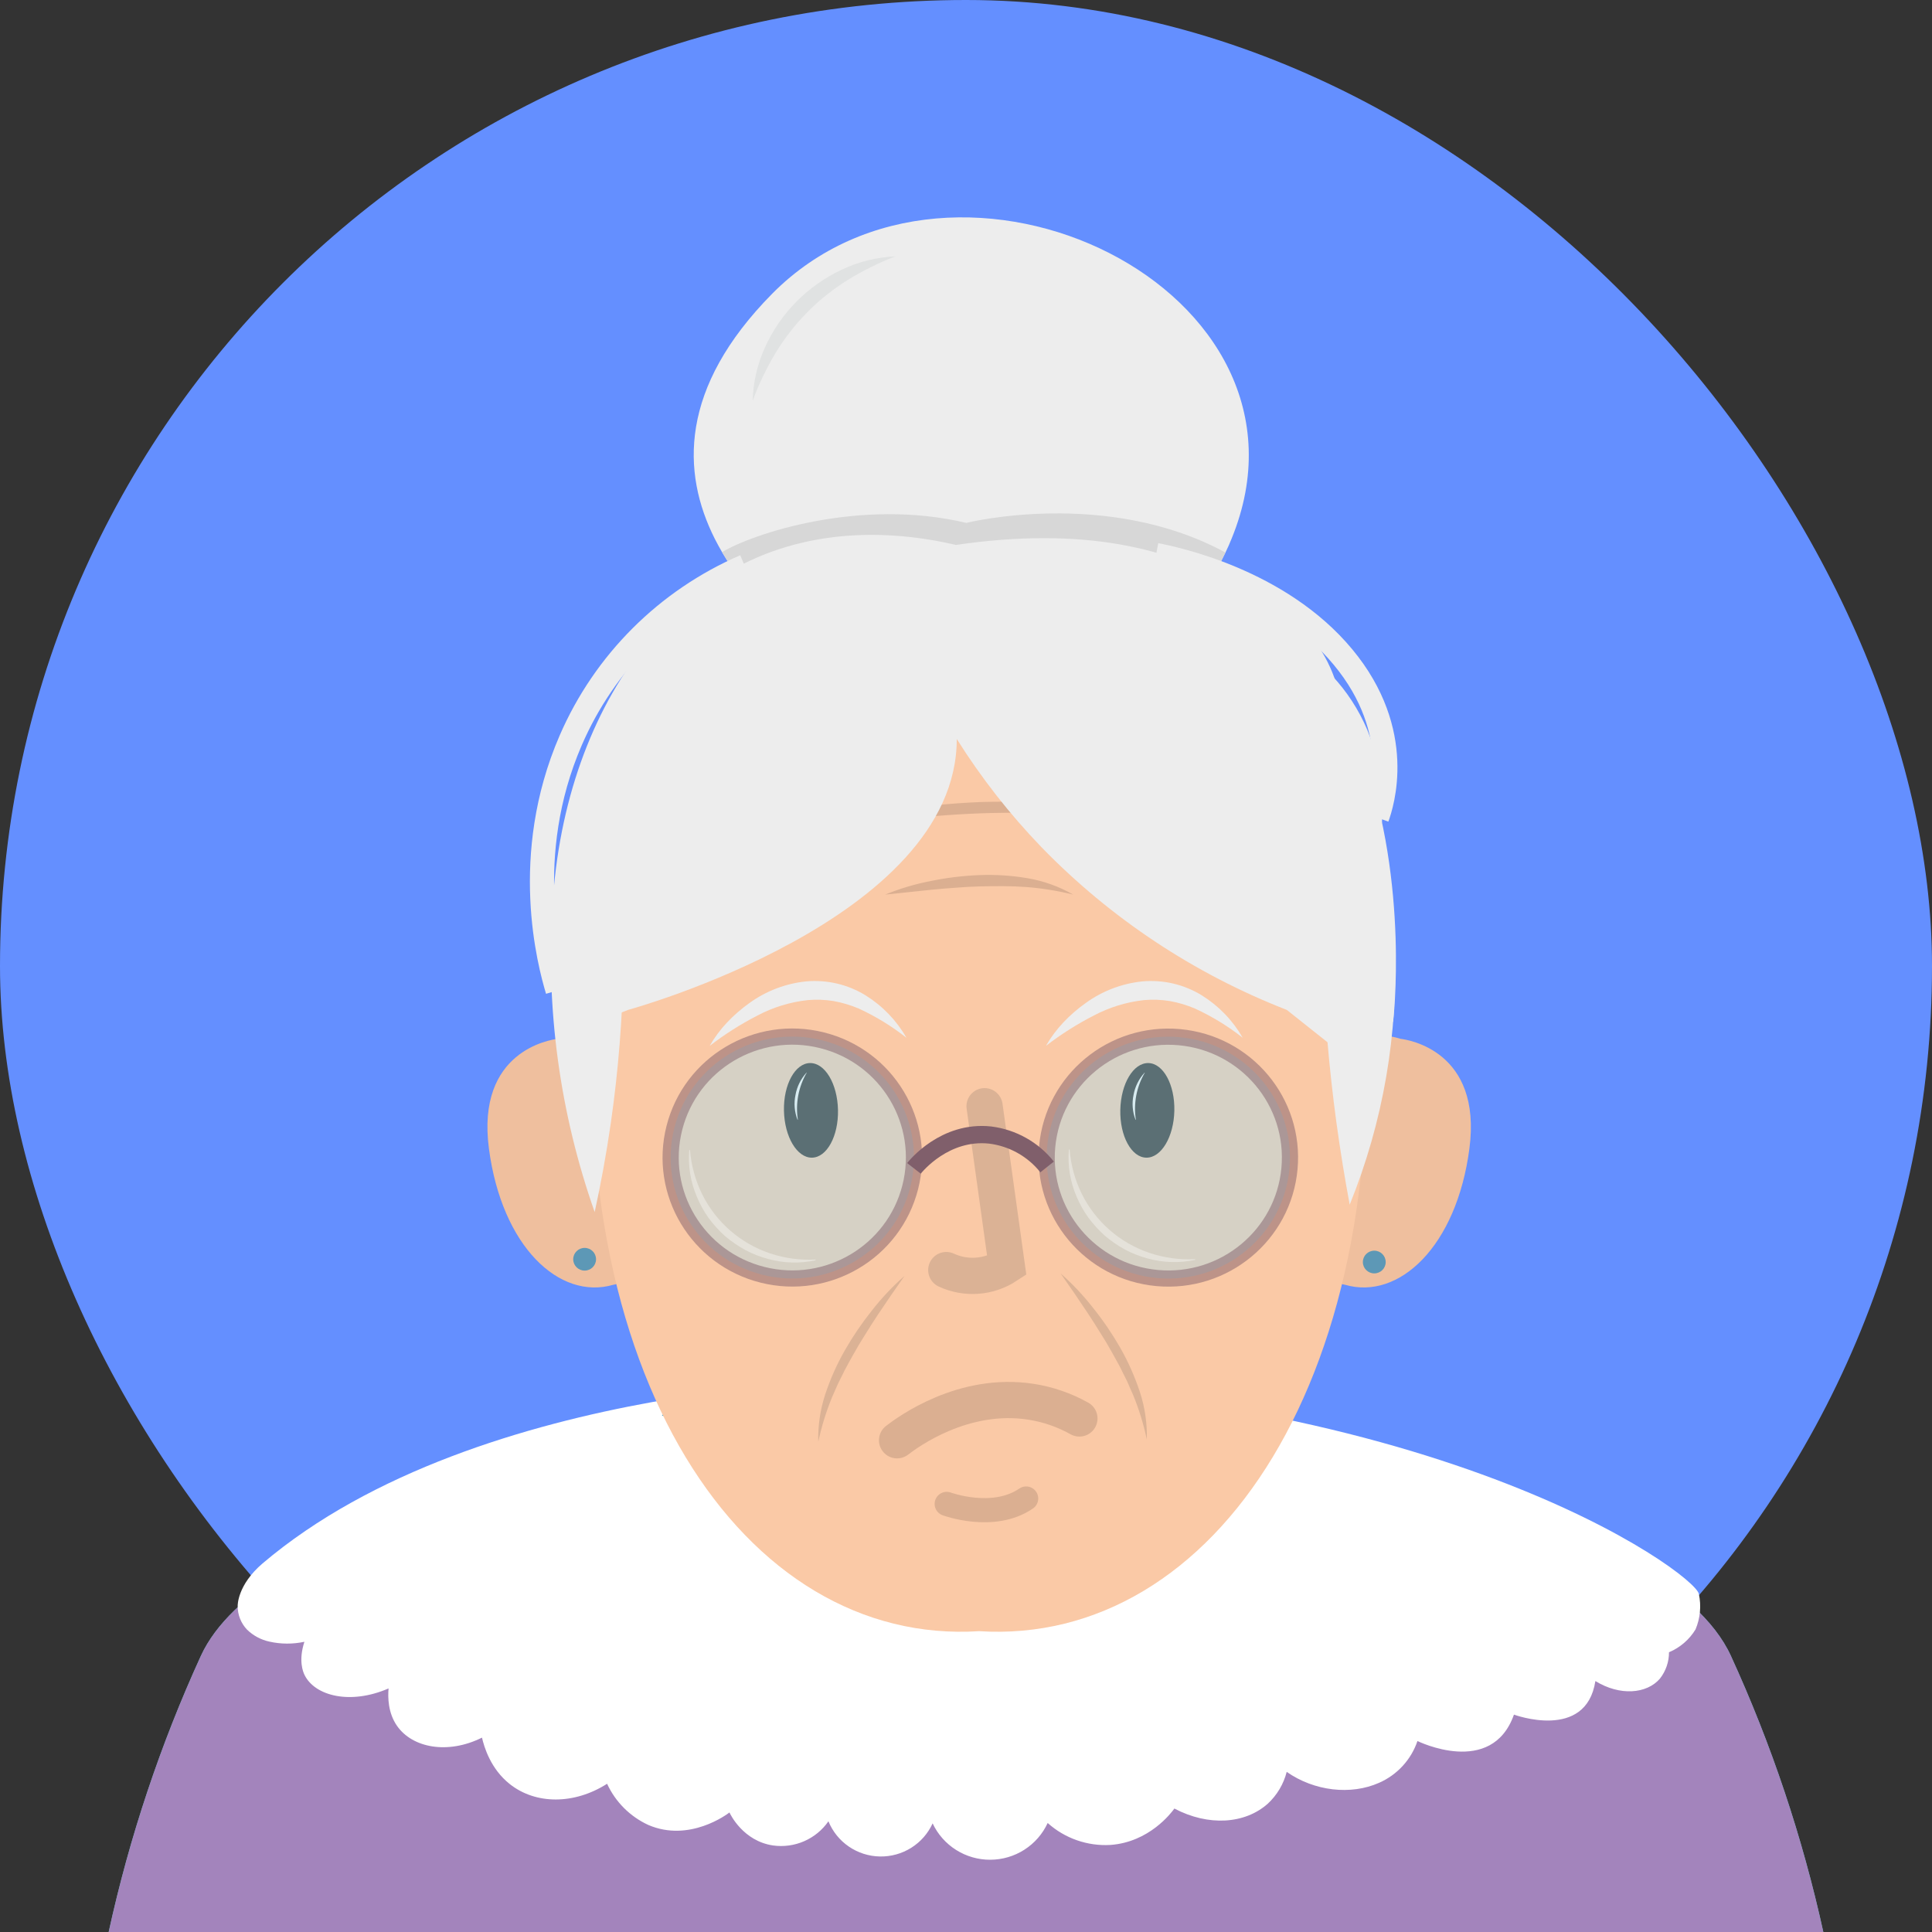 <svg width="160" height="160" viewBox="0 0 160 160" fill="none" xmlns="http://www.w3.org/2000/svg">
<rect x="0" y="0" width="160" height="160" fill="#333333" stroke="none"/>
<rect width="160" height="160" rx="80" fill="#648FFF"/>
<path d="M104.218 149.404C93.876 144.318 97.166 127.471 97.166 127.471L80.247 127.783L63.327 127.471C63.327 127.471 66.618 144.318 56.279 149.404" fill="#FAC9A6"/>
<path opacity="0.5" d="M58.966 147.879C67.17 147.849 75.301 146.336 82.962 143.415C87.83 141.545 92.449 139.089 96.716 136.102C96.569 133.219 96.716 130.328 97.156 127.474L80.237 127.805L63.318 127.474C63.813 129.941 63.977 132.462 63.805 134.971C63.635 137.442 63.331 141.197 60.923 145.18C60.348 146.133 59.693 147.036 58.966 147.879Z" fill="#CEA78E"/>
<path d="M143.342 137.124C137.955 125.381 105.946 119.574 98.429 116.019C92.502 118.83 85.275 120.464 77.469 120.464C71.118 120.504 64.818 119.349 58.9 117.059C48.382 120.692 21.532 126.462 16.639 137.124C13.284 144.458 10.723 152.127 9 160H151C149.269 152.127 146.702 144.458 143.342 137.124Z" fill="#55BEC5"/>
<path d="M143.342 137.124C137.955 125.381 105.946 119.574 98.429 116.019C92.502 118.83 85.275 120.464 77.469 120.464C71.118 120.504 64.818 119.349 58.9 117.059C48.382 120.692 21.532 126.462 16.639 137.124C13.284 144.458 10.723 152.127 9 160H151C149.269 152.127 146.702 144.458 143.342 137.124Z" fill="#A384BC"/>
<path opacity="0.8" d="M25.932 129.676C25.932 129.676 74.641 160.212 132.51 128.858" stroke="#EAEAEA" stroke-width="3" stroke-linecap="round" stroke-linejoin="round"/>
<path d="M72.884 114.22C72.884 114.22 39.796 114.148 21.74 129.48C19.631 131.285 19.684 132.994 19.684 132.994C19.676 133.725 19.954 134.431 20.461 134.962C20.969 135.455 21.606 135.797 22.299 135.949C23.256 136.166 24.249 136.171 25.209 135.965C24.703 137.527 25.096 138.464 25.228 138.726C26.079 140.445 28.999 141.21 32.179 139.829C32.116 140.551 32.126 141.85 32.883 142.934C34.159 144.759 37.087 145.312 39.916 143.903C40.092 144.662 40.62 146.483 42.216 147.748C44.365 149.454 47.558 149.457 50.277 147.723C50.969 149.231 52.182 150.442 53.696 151.138C57.096 152.596 60.219 150.25 60.411 150.1C60.483 150.26 61.546 152.471 64.025 152.834C64.9 152.955 65.793 152.833 66.602 152.479C67.411 152.125 68.105 151.555 68.607 150.831C68.952 151.678 69.539 152.406 70.296 152.924C71.053 153.442 71.946 153.728 72.864 153.746C73.783 153.764 74.687 153.514 75.464 153.027C76.241 152.539 76.857 151.836 77.236 151.003C77.659 151.906 78.334 152.67 79.18 153.204C80.026 153.738 81.008 154.02 82.01 154.016C83.012 154.013 83.993 153.725 84.835 153.185C85.677 152.646 86.347 151.878 86.764 150.972C87.466 151.603 88.287 152.088 89.179 152.4C90.072 152.712 91.017 152.845 91.962 152.79C95.164 152.559 96.99 150.15 97.257 149.776C100.069 151.256 103.089 151.066 104.987 149.379C105.756 148.668 106.302 147.751 106.559 146.739C108.837 148.335 111.873 148.688 114.214 147.642C114.955 147.316 115.62 146.84 116.166 146.244C116.713 145.649 117.129 144.947 117.388 144.184C117.388 144.184 123.534 147.22 125.379 141.997C125.379 141.997 131.35 144.215 132.123 139.217C134.15 140.466 136.375 140.285 137.465 139.02C137.957 138.396 138.222 137.626 138.219 136.833C139.136 136.448 139.906 135.784 140.419 134.937C140.808 134.008 140.903 132.984 140.692 132.001C140.331 130.264 118.563 114.316 72.884 114.22Z" fill="white"/>
<path d="M54.818 117.2C54.818 117.2 60.317 114.494 61.571 110.327C73.69 111.714 85.951 111.261 97.933 108.984C98.217 110.04 98.64 111.055 99.19 112.002C100.305 114.048 102.074 115.667 104.218 116.603C104.218 116.603 77.664 128.077 54.818 117.2Z" fill="#087CA8"/>
<path d="M55.245 91.828C52.731 84.046 46.76 85.845 46.185 86.033C45.601 86.102 39.422 87.014 40.491 95.123C41.559 103.233 46.323 107.697 50.789 106.4C55.383 105.669 57.784 99.656 55.245 91.828Z" fill="#EFBF9E"/>
<path d="M106.933 91.828C109.447 84.046 115.433 85.845 115.993 86.033C116.58 86.102 122.755 87.014 121.69 95.123C120.625 103.233 115.854 107.697 111.392 106.4C106.798 105.669 104.397 99.656 106.933 91.828Z" fill="#EFBF9E"/>
<path d="M112.768 79.585C109.642 45.466 83.543 47.378 81.089 47.634C78.628 47.378 52.536 45.466 49.41 79.585C46.267 113.907 61.64 136.321 81.089 135.087C100.538 136.321 115.914 113.907 112.768 79.585Z" fill="#FAC9A6"/>
<path d="M81.538 91.612L83.376 104.817C82.643 105.299 81.797 105.586 80.92 105.65C80.043 105.714 79.164 105.553 78.367 105.182" stroke="#DBB295" stroke-width="3" stroke-miterlimit="10" stroke-linecap="round"/>
<path d="M78.402 124.547C78.402 124.547 82.252 125.975 84.982 124.1" stroke="#DBAF91" stroke-width="2" stroke-miterlimit="10" stroke-linecap="round"/>
<path d="M74.292 119.277C75.2 118.58 79.775 115.216 85.391 116.088C86.797 116.308 88.152 116.776 89.391 117.471" stroke="#DBAF91" stroke-width="3" stroke-miterlimit="10" stroke-linecap="round"/>
<path d="M58.774 86.614C59.176 85.912 59.66 85.261 60.216 84.674C60.778 84.078 61.398 83.538 62.067 83.065C63.444 82.068 65.062 81.45 66.756 81.275C68.485 81.118 70.218 81.526 71.693 82.437C73.092 83.309 74.251 84.513 75.065 85.942C73.852 84.984 72.529 84.174 71.124 83.527C70.453 83.242 69.752 83.032 69.034 82.903C68.328 82.788 67.61 82.761 66.897 82.824C65.43 82.984 64.007 83.422 62.705 84.115C61.321 84.827 60.005 85.663 58.774 86.614Z" fill="#EDEDED"/>
<path d="M86.62 86.614C87.022 85.912 87.506 85.261 88.062 84.674C88.624 84.077 89.245 83.538 89.916 83.065C91.292 82.068 92.909 81.45 94.602 81.275C96.331 81.118 98.064 81.526 99.539 82.437C100.938 83.309 102.098 84.514 102.914 85.942C101.7 84.984 100.376 84.174 98.97 83.527C98.299 83.242 97.598 83.032 96.88 82.903C96.174 82.788 95.456 82.761 94.743 82.824C93.279 82.985 91.859 83.423 90.561 84.115C89.174 84.827 87.854 85.664 86.62 86.614Z" fill="#EDEDED"/>
<path d="M74.905 105.669C74.144 106.75 73.403 107.825 72.68 108.912C72.325 109.459 71.966 110.002 71.63 110.558L71.121 111.386L70.637 112.23C70.471 112.508 70.323 112.795 70.169 113.079L69.936 113.507L69.726 113.941C69.588 114.232 69.427 114.516 69.302 114.813C69.176 115.11 69.047 115.403 68.912 115.7C68.418 116.901 68.034 118.145 67.765 119.414C67.731 118.083 67.924 116.755 68.337 115.488C68.757 114.218 69.302 112.993 69.965 111.83C70.624 110.678 71.371 109.579 72.199 108.54C73.009 107.502 73.915 106.54 74.905 105.669Z" fill="#DBB295"/>
<path d="M87.832 105.457C88.827 106.334 89.737 107.302 90.551 108.347C91.379 109.384 92.126 110.484 92.785 111.636C93.442 112.794 93.984 114.015 94.4 115.278C94.816 116.546 95.01 117.875 94.975 119.208C94.706 117.936 94.321 116.691 93.825 115.488C93.69 115.194 93.558 114.897 93.436 114.601C93.313 114.304 93.15 114.019 93.011 113.729L92.801 113.295L92.568 112.867C92.411 112.586 92.254 112.295 92.1 112.017L91.616 111.174L91.107 110.355C90.771 109.799 90.412 109.256 90.057 108.709C89.335 107.616 88.593 106.538 87.832 105.457Z" fill="#DBB295"/>
<path d="M65.615 69.189C68.127 68.356 70.7 67.714 73.311 67.271C75.924 66.809 78.566 66.525 81.218 66.421C82.544 66.387 83.873 66.371 85.202 66.44C86.532 66.504 87.858 66.638 89.174 66.84C90.49 67.041 91.791 67.332 93.068 67.708C94.338 68.089 95.571 68.585 96.751 69.189C95.507 68.767 94.238 68.421 92.952 68.152C91.673 67.88 90.375 67.708 89.08 67.564C87.785 67.421 86.475 67.355 85.171 67.327C83.867 67.299 82.556 67.308 81.249 67.355C79.942 67.402 78.638 67.483 77.33 67.592C76.023 67.702 74.722 67.842 73.418 67.992C70.813 68.317 68.214 68.711 65.615 69.189Z" fill="#DBAF91"/>
<path d="M73.305 74.087C74.537 73.582 75.817 73.202 77.126 72.953C78.434 72.686 79.761 72.525 81.095 72.472C82.438 72.419 83.783 72.506 85.108 72.731C86.436 72.959 87.712 73.418 88.879 74.087C87.611 73.774 86.319 73.565 85.017 73.462C83.729 73.365 82.434 73.378 81.136 73.409L80.165 73.447L79.191 73.515C78.54 73.553 77.89 73.618 77.239 73.675C75.935 73.806 74.628 73.943 73.305 74.087Z" fill="#DBAF91"/>
<path d="M101.993 44.616C101.839 44.994 101.679 45.375 101.487 45.757C99.799 49.296 96.933 52.979 92.622 56.69H71.391C71.391 56.69 63.771 52.507 59.798 45.725C59.588 45.366 59.387 44.997 59.198 44.626C56.43 39.131 56.241 32.13 63.953 24.32C79.216 8.917 110.449 23.992 101.993 44.616Z" fill="#EDEDED"/>
<path d="M101.487 45.757C99.799 49.296 96.933 52.979 92.622 56.69H71.391C71.391 56.69 63.771 52.507 59.798 45.725C62.281 44.226 71.184 41.199 80.024 43.304C80.02 43.304 91.616 40.399 101.487 45.757Z" fill="#D7D7D7"/>
<path d="M52.011 83.637C52.011 83.637 79.235 76.199 79.235 61.198C81.263 64.424 83.619 67.433 86.268 70.179C91.983 76.062 98.907 80.652 106.568 83.637L111.1 87.239C111.1 87.239 113.519 85.177 115.373 84.621C115.373 84.621 120.826 39.034 79.165 45.129C70.778 43.176 65.093 45.129 62.652 46.188C50.591 51.445 43.426 67.536 46.311 85.88L52.011 83.637Z" fill="#EDEDED"/>
<path d="M49.246 100.387C49.755 98.063 50.214 95.585 50.591 92.965C51.213 88.632 51.559 84.264 51.628 79.888L45.767 74.871C45.179 83.523 46.365 92.204 49.252 100.387H49.246Z" fill="#EDEDED"/>
<path d="M111.775 99.753C111.367 97.583 111 95.32 110.676 92.965C110.047 88.335 109.695 83.958 109.541 79.888L115.49 78.179C115.823 85.557 114.556 92.92 111.775 99.768V99.753Z" fill="#EDEDED"/>
<path d="M69.399 91.924C69.443 94.086 68.478 95.857 67.243 95.873C66.008 95.889 64.971 94.152 64.924 91.987C64.877 89.822 65.845 88.057 67.08 88.038C68.315 88.019 69.352 89.738 69.399 91.924Z" fill="#040505"/>
<path d="M92.779 91.924C92.735 94.086 93.7 95.857 94.935 95.873C96.17 95.889 97.207 94.152 97.254 91.987C97.301 89.822 96.333 88.057 95.098 88.038C93.863 88.019 92.826 89.738 92.779 91.924Z" fill="#040505"/>
<path d="M66.049 92.74C65.793 92.082 65.734 91.365 65.879 90.675C66.003 89.985 66.321 89.343 66.797 88.826H66.816C66.13 90 65.868 91.372 66.074 92.715L66.049 92.74Z" fill="white"/>
<path d="M94.042 92.74C93.788 92.085 93.729 91.371 93.873 90.684C93.996 89.995 94.314 89.354 94.787 88.835H94.809C94.121 90.009 93.859 91.382 94.067 92.724L94.042 92.74Z" fill="white"/>
<path d="M62.331 33.195C62.37 31.671 62.715 30.171 63.346 28.781C64.627 25.939 66.892 23.648 69.729 22.324C71.115 21.67 72.618 21.299 74.15 21.231C72.775 21.761 71.453 22.417 70.2 23.189C67.76 24.709 65.715 26.779 64.229 29.231C63.474 30.491 62.839 31.818 62.331 33.195Z" fill="#E0E2E2"/>
<path d="M105.977 52.716C109.242 54.351 111.814 57.089 113.23 60.439C114.697 63.992 114.894 67.938 113.789 71.619" fill="#EDEDED"/>
<path d="M111.253 60.301C111.015 48.031 95.736 45.966 95.736 45.966L111.253 60.301Z" fill="#EDEDED"/>
<path d="M46.179 82.015C45.51 79.782 43.115 70.888 47.266 61.307C50.058 54.855 55.218 49.704 61.697 46.903" stroke="#EDEDED" stroke-width="2" stroke-miterlimit="10"/>
<path d="M95.733 45.966C97.219 46.253 105.924 48.037 111.21 54.4C116.407 60.648 114.424 66.643 114.038 67.702" stroke="#EDEDED" stroke-width="2" stroke-miterlimit="10"/>
<path opacity="0.8" d="M48.416 105.226C48.939 105.226 49.362 104.805 49.362 104.286C49.362 103.766 48.939 103.345 48.416 103.345C47.894 103.345 47.471 103.766 47.471 104.286C47.471 104.805 47.894 105.226 48.416 105.226Z" fill="#398EBB"/>
<path opacity="0.8" d="M113.812 105.457C114.334 105.457 114.758 105.036 114.758 104.517C114.758 103.997 114.334 103.576 113.812 103.576C113.289 103.576 112.866 103.997 112.866 104.517C112.866 105.036 113.289 105.457 113.812 105.457Z" fill="#398EBB"/>
<path opacity="0.5" d="M106.788 96.783C107.297 91.275 103.217 86.401 97.676 85.895C92.135 85.39 87.231 89.446 86.723 94.954C86.215 100.462 90.295 105.337 95.836 105.842C101.377 106.347 106.28 102.292 106.788 96.783Z" fill="#B3DAE5" stroke="#805F6B" stroke-width="1.34" stroke-miterlimit="10"/>
<path opacity="0.5" d="M75.383 98.317C76.747 92.955 73.48 87.509 68.086 86.153C62.691 84.797 57.212 88.045 55.849 93.407C54.484 98.77 57.752 104.216 63.146 105.572C68.541 106.928 74.019 103.68 75.383 98.317Z" fill="#B3DAE5" stroke="#805F6B" stroke-width="1.34" stroke-miterlimit="10"/>
<g opacity="0.6">
<path opacity="0.6" d="M67.548 104.373C66.245 104.654 64.892 104.616 63.607 104.261C62.951 104.089 62.318 103.84 61.722 103.52C61.125 103.195 60.564 102.81 60.047 102.371C59.542 101.917 59.085 101.414 58.683 100.868C58.293 100.32 57.967 99.73 57.709 99.109C57.188 97.888 56.972 96.561 57.08 95.239H57.143C57.244 96.51 57.585 97.751 58.148 98.897C58.714 100.04 59.502 101.062 60.465 101.902C61.429 102.743 62.55 103.386 63.764 103.795C64.977 104.202 66.257 104.377 67.535 104.311L67.548 104.373Z" fill="white"/>
</g>
<g opacity="0.6">
<path opacity="0.6" d="M98.992 104.335C97.689 104.617 96.336 104.578 95.051 104.223C94.396 104.049 93.763 103.8 93.166 103.483C92.569 103.157 92.007 102.771 91.491 102.33C90.986 101.877 90.529 101.375 90.127 100.831C89.735 100.283 89.406 99.693 89.146 99.072C88.625 97.852 88.41 96.525 88.518 95.204H88.581C88.682 96.477 89.023 97.719 89.586 98.866C90.152 100.008 90.939 101.028 91.902 101.868C92.864 102.71 93.984 103.354 95.199 103.761C96.412 104.168 97.691 104.344 98.97 104.279L98.992 104.335Z" fill="white"/>
</g>
<path d="M75.69 96.76C75.838 96.57 78.248 93.596 82.003 93.999C83.862 94.231 85.555 95.18 86.717 96.641" stroke="#805F6B" stroke-width="1.43" stroke-miterlimit="10"/>
</svg>
